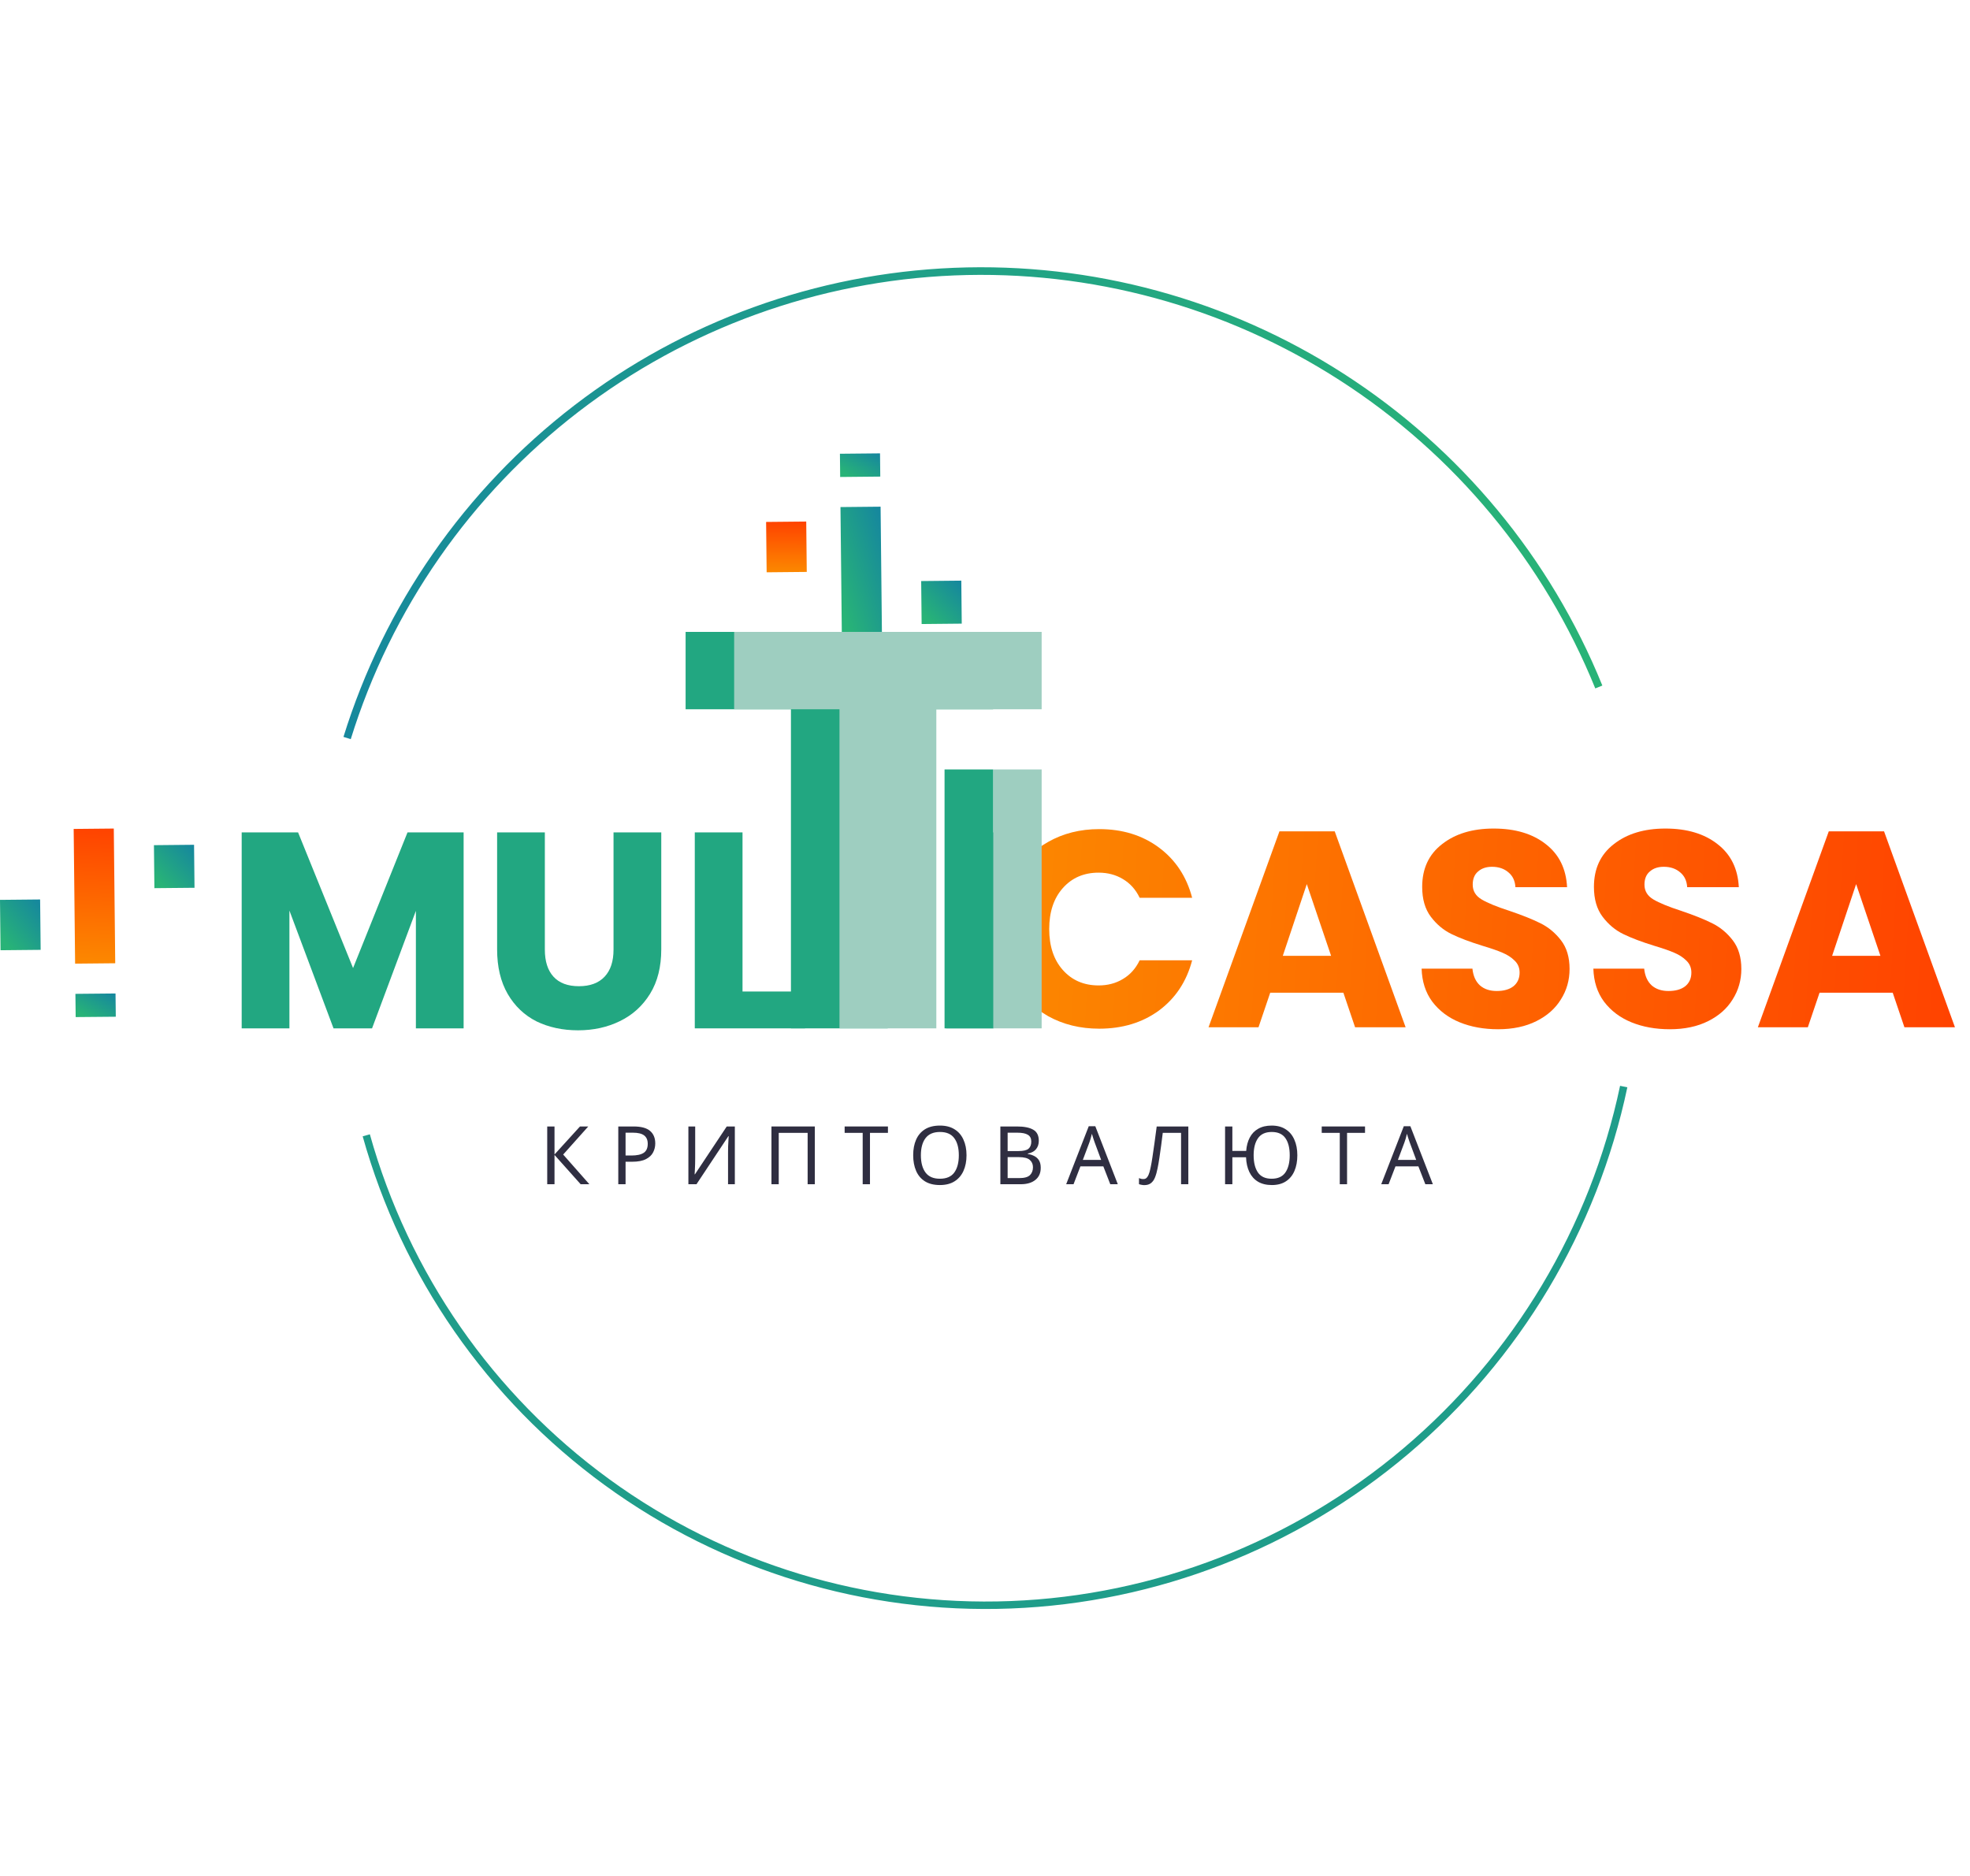 <svg width="126" height="120" viewBox="0 0 126 120" fill="none" xmlns="http://www.w3.org/2000/svg">
<path d="M49 33.387L49.034 36.609L51.6 36.584L51.566 33.362L49 33.387Z" fill="url(#paint0_linear)"/>
<path d="M58.918 37.168L58.947 39.918L61.513 39.893L61.484 37.142L58.918 37.168Z" fill="url(#paint1_linear)"/>
<path d="M53.756 32.436L53.848 41.053L56.413 41.028L56.322 32.411L53.756 32.436Z" fill="url(#paint2_linear)"/>
<path d="M53.721 29.025L53.736 30.511L56.302 30.486L56.286 29L53.721 29.025Z" fill="url(#paint3_linear)"/>
<path d="M6.55633e-05 57.562L0.034 60.784L2.6 60.759L2.566 57.537L6.55633e-05 57.562Z" fill="url(#paint4_linear)"/>
<path d="M9.846 54.063L9.875 56.813L12.441 56.789L12.412 54.038L9.846 54.063Z" fill="url(#paint5_linear)"/>
<path d="M4.712 53.025L4.804 61.642L7.37 61.617L7.278 53L4.712 53.025Z" fill="url(#paint6_linear)"/>
<path d="M4.823 63.574L4.84 65.06L7.406 65.037L7.389 63.55L4.823 63.574Z" fill="url(#paint7_linear)"/>
<path d="M29.653 53.246V65.781H26.6V58.264L23.796 65.781H21.332L18.511 58.246V65.781H15.458V53.246H19.065L22.582 61.924L26.064 53.246H29.653Z" fill="#22A781"/>
<path d="M34.848 53.246V60.745C34.848 61.495 35.033 62.073 35.402 62.477C35.771 62.882 36.312 63.085 37.027 63.085C37.741 63.085 38.288 62.882 38.669 62.477C39.05 62.073 39.241 61.495 39.241 60.745V53.246H42.294V60.728C42.294 61.847 42.056 62.793 41.58 63.567C41.104 64.34 40.461 64.924 39.651 65.317C38.854 65.709 37.961 65.906 36.973 65.906C35.985 65.906 35.098 65.715 34.313 65.334C33.539 64.942 32.926 64.358 32.474 63.584C32.021 62.799 31.795 61.847 31.795 60.728V53.246H34.848Z" fill="#22A781"/>
<path d="M47.491 63.424H51.491V65.781H44.438V53.246H47.491V63.424Z" fill="#22A781"/>
<path d="M63.568 53.246V65.781H60.515V53.246H63.568Z" fill="#22A781"/>
<path d="M64 59.428C64 58.19 64.268 57.089 64.803 56.125C65.339 55.149 66.083 54.393 67.035 53.857C68 53.309 69.089 53.036 70.303 53.036C71.791 53.036 73.064 53.428 74.124 54.214C75.183 55 75.892 56.071 76.249 57.428H72.892C72.642 56.904 72.285 56.506 71.821 56.232C71.368 55.958 70.85 55.821 70.267 55.821C69.327 55.821 68.565 56.148 67.982 56.803C67.398 57.458 67.107 58.333 67.107 59.428C67.107 60.523 67.398 61.398 67.982 62.053C68.565 62.707 69.327 63.035 70.267 63.035C70.85 63.035 71.368 62.898 71.821 62.624C72.285 62.35 72.642 61.951 72.892 61.428H76.249C75.892 62.785 75.183 63.856 74.124 64.642C73.064 65.415 71.791 65.802 70.303 65.802C69.089 65.802 68 65.534 67.035 64.999C66.083 64.451 65.339 63.695 64.803 62.731C64.268 61.767 64 60.666 64 59.428Z" fill="url(#paint8_linear)"/>
<path d="M85.921 63.499H81.243L80.493 65.713H77.297L81.832 53.179H85.368L89.903 65.713H86.671L85.921 63.499ZM85.136 61.142L83.582 56.553L82.047 61.142H85.136Z" fill="url(#paint9_linear)"/>
<path d="M95.819 65.838C94.902 65.838 94.081 65.689 93.355 65.392C92.628 65.094 92.045 64.653 91.605 64.07C91.176 63.487 90.95 62.785 90.926 61.963H94.176C94.223 62.428 94.384 62.785 94.658 63.035C94.932 63.273 95.289 63.392 95.729 63.392C96.182 63.392 96.539 63.291 96.8 63.088C97.062 62.874 97.193 62.582 97.193 62.213C97.193 61.904 97.086 61.648 96.872 61.446C96.67 61.243 96.414 61.077 96.104 60.946C95.807 60.815 95.378 60.666 94.819 60.499C94.009 60.249 93.349 59.999 92.837 59.749C92.325 59.499 91.884 59.13 91.515 58.642C91.146 58.154 90.962 57.517 90.962 56.732C90.962 55.565 91.384 54.655 92.23 54C93.075 53.333 94.176 53 95.533 53C96.914 53 98.027 53.333 98.872 54C99.717 54.655 100.169 55.571 100.229 56.75H96.925C96.902 56.345 96.753 56.029 96.479 55.803C96.205 55.565 95.854 55.446 95.426 55.446C95.057 55.446 94.759 55.547 94.533 55.75C94.307 55.94 94.194 56.22 94.194 56.589C94.194 56.994 94.384 57.309 94.765 57.535C95.146 57.761 95.741 58.005 96.551 58.267C97.36 58.541 98.015 58.803 98.515 59.053C99.026 59.303 99.467 59.666 99.836 60.142C100.205 60.618 100.389 61.231 100.389 61.981C100.389 62.695 100.205 63.344 99.836 63.927C99.479 64.511 98.955 64.975 98.265 65.32C97.574 65.665 96.759 65.838 95.819 65.838Z" fill="url(#paint10_linear)"/>
<path d="M106.804 65.838C105.887 65.838 105.066 65.689 104.34 65.392C103.614 65.094 103.03 64.653 102.59 64.07C102.161 63.487 101.935 62.785 101.911 61.963H105.161C105.209 62.428 105.369 62.785 105.643 63.035C105.917 63.273 106.274 63.392 106.714 63.392C107.167 63.392 107.524 63.291 107.786 63.088C108.048 62.874 108.179 62.582 108.179 62.213C108.179 61.904 108.071 61.648 107.857 61.446C107.655 61.243 107.399 61.077 107.089 60.946C106.792 60.815 106.363 60.666 105.804 60.499C104.994 60.249 104.334 59.999 103.822 59.749C103.31 59.499 102.87 59.13 102.501 58.642C102.132 58.154 101.947 57.517 101.947 56.732C101.947 55.565 102.37 54.655 103.215 54C104.06 53.333 105.161 53 106.518 53C107.899 53 109.012 53.333 109.857 54C110.702 54.655 111.154 55.571 111.214 56.75H107.911C107.887 56.345 107.738 56.029 107.464 55.803C107.191 55.565 106.839 55.446 106.411 55.446C106.042 55.446 105.744 55.547 105.518 55.75C105.292 55.94 105.179 56.22 105.179 56.589C105.179 56.994 105.369 57.309 105.75 57.535C106.131 57.761 106.726 58.005 107.536 58.267C108.345 58.541 109 58.803 109.5 59.053C110.012 59.303 110.452 59.666 110.821 60.142C111.19 60.618 111.375 61.231 111.375 61.981C111.375 62.695 111.19 63.344 110.821 63.927C110.464 64.511 109.94 64.975 109.25 65.32C108.559 65.665 107.744 65.838 106.804 65.838Z" fill="url(#paint11_linear)"/>
<path d="M121.056 63.499H116.378L115.628 65.713H112.432L116.968 53.179H120.503L125.038 65.713H121.806L121.056 63.499ZM120.271 61.142L118.717 56.553L117.182 61.142H120.271Z" fill="url(#paint12_linear)"/>
<path d="M66.623 49.219V65.781H63.518V49.219H66.623Z" fill="#9ECEC0"/>
<path d="M63.518 49.219V65.781H60.413V49.219H63.518Z" fill="#22A781"/>
<path d="M63.518 40.421V45.37H56.781V65.781H50.588V45.37H43.851V40.421H63.518Z" fill="#22A781"/>
<path d="M66.623 40.421V45.37H59.887V65.781H53.693V45.37H46.956V40.421H66.623Z" fill="#9ECEC0"/>
<path d="M37.696 75.752H37.138L35.466 73.879V75.752H35V72.057H35.466V73.848L37.096 72.057H37.624L36.02 73.853L37.696 75.752Z" fill="#2F2E41"/>
<path d="M40.523 72.057C41.006 72.057 41.358 72.152 41.579 72.342C41.8 72.531 41.91 72.799 41.91 73.144C41.91 73.347 41.864 73.539 41.77 73.718C41.681 73.894 41.527 74.037 41.31 74.148C41.096 74.258 40.804 74.313 40.435 74.313H40.011V75.752H39.545V72.057H40.523ZM40.482 72.455H40.011V73.915H40.383C40.735 73.915 40.998 73.858 41.17 73.744C41.343 73.63 41.429 73.437 41.429 73.165C41.429 72.926 41.353 72.749 41.201 72.631C41.049 72.514 40.809 72.455 40.482 72.455Z" fill="#2F2E41"/>
<path d="M44.029 72.057H44.464V74.086C44.464 74.2 44.462 74.327 44.459 74.469C44.455 74.61 44.45 74.74 44.443 74.857C44.44 74.974 44.435 75.06 44.428 75.116H44.449L46.482 72.057H47V75.752H46.565V73.744C46.565 73.617 46.567 73.48 46.57 73.335C46.577 73.19 46.584 73.058 46.591 72.937C46.598 72.816 46.603 72.73 46.607 72.678H46.586L44.547 75.752H44.029V72.057Z" fill="#2F2E41"/>
<path d="M49.342 75.752V72.057H52.116V75.752H51.656V72.466H49.808V75.752H49.342Z" fill="#2F2E41"/>
<path d="M55.643 75.752H55.177V72.466H54.023V72.057H56.792V72.466H55.643V75.752Z" fill="#2F2E41"/>
<path d="M61.818 73.899C61.818 74.282 61.752 74.617 61.621 74.903C61.494 75.186 61.304 75.407 61.052 75.566C60.8 75.725 60.488 75.804 60.115 75.804C59.732 75.804 59.413 75.725 59.158 75.566C58.906 75.407 58.718 75.185 58.594 74.898C58.469 74.612 58.407 74.277 58.407 73.894C58.407 73.515 58.469 73.183 58.594 72.9C58.718 72.618 58.906 72.397 59.158 72.238C59.413 72.079 59.734 72 60.12 72C60.49 72 60.8 72.079 61.052 72.238C61.304 72.393 61.494 72.614 61.621 72.9C61.752 73.183 61.818 73.516 61.818 73.899ZM58.899 73.899C58.899 74.365 58.997 74.733 59.194 75.002C59.391 75.267 59.698 75.4 60.115 75.4C60.536 75.4 60.843 75.267 61.036 75.002C61.23 74.733 61.326 74.365 61.326 73.899C61.326 73.434 61.23 73.07 61.036 72.807C60.843 72.542 60.538 72.409 60.12 72.409C59.703 72.409 59.394 72.542 59.194 72.807C58.997 73.07 58.899 73.434 58.899 73.899Z" fill="#2F2E41"/>
<path d="M65.038 72.057C65.501 72.057 65.849 72.126 66.084 72.264C66.322 72.398 66.441 72.635 66.441 72.973C66.441 73.19 66.381 73.371 66.26 73.516C66.139 73.658 65.965 73.749 65.737 73.791V73.817C65.892 73.841 66.032 73.886 66.156 73.951C66.284 74.017 66.384 74.11 66.457 74.231C66.529 74.351 66.565 74.508 66.565 74.702C66.565 75.036 66.45 75.295 66.219 75.478C65.991 75.661 65.678 75.752 65.282 75.752H63.983V72.057H65.038ZM65.132 73.63C65.449 73.63 65.666 73.58 65.784 73.48C65.901 73.377 65.96 73.225 65.96 73.025C65.96 72.821 65.887 72.676 65.742 72.59C65.601 72.5 65.373 72.455 65.059 72.455H64.448V73.63H65.132ZM64.448 74.018V75.359H65.194C65.522 75.359 65.749 75.295 65.877 75.167C66.004 75.04 66.068 74.872 66.068 74.665C66.068 74.472 66.001 74.317 65.867 74.2C65.735 74.079 65.499 74.018 65.157 74.018H64.448Z" fill="#2F2E41"/>
<path d="M71.013 75.752L70.568 74.608H69.103L68.663 75.752H68.192L69.636 72.041H70.055L71.494 75.752H71.013ZM70.014 73.076C70.004 73.049 69.987 72.999 69.962 72.926C69.938 72.854 69.914 72.78 69.89 72.704C69.869 72.624 69.852 72.564 69.838 72.523C69.814 72.63 69.786 72.735 69.755 72.838C69.724 72.939 69.698 73.018 69.678 73.076L69.258 74.194H70.428L70.014 73.076Z" fill="#2F2E41"/>
<path d="M76.005 75.752H75.54V72.466H74.37C74.339 72.721 74.305 72.99 74.267 73.273C74.229 73.553 74.191 73.82 74.153 74.075C74.115 74.331 74.077 74.548 74.039 74.728C73.994 74.959 73.939 75.155 73.873 75.317C73.808 75.48 73.72 75.602 73.609 75.685C73.502 75.768 73.361 75.809 73.185 75.809C73.126 75.809 73.066 75.802 73.004 75.788C72.945 75.778 72.893 75.764 72.849 75.747V75.359C72.886 75.376 72.93 75.392 72.978 75.405C73.026 75.416 73.078 75.421 73.133 75.421C73.237 75.421 73.318 75.38 73.376 75.297C73.439 75.21 73.487 75.105 73.521 74.981C73.556 74.853 73.585 74.728 73.609 74.603C73.637 74.472 73.67 74.281 73.708 74.029C73.749 73.773 73.792 73.477 73.837 73.139C73.885 72.8 73.934 72.44 73.982 72.057H76.005V75.752Z" fill="#2F2E41"/>
<path d="M82.977 73.899C82.977 74.282 82.915 74.617 82.791 74.903C82.67 75.186 82.489 75.407 82.247 75.566C82.006 75.725 81.706 75.804 81.347 75.804C80.995 75.804 80.698 75.731 80.457 75.587C80.218 75.442 80.035 75.236 79.908 74.971C79.78 74.705 79.71 74.391 79.696 74.029H78.821V75.752H78.355V72.057H78.821V73.62H79.706C79.73 73.292 79.806 73.007 79.934 72.766C80.061 72.521 80.243 72.333 80.477 72.202C80.712 72.067 80.998 72 81.336 72C81.692 72 81.99 72.079 82.232 72.238C82.477 72.393 82.661 72.614 82.785 72.9C82.913 73.183 82.977 73.516 82.977 73.899ZM80.182 73.899C80.182 74.365 80.274 74.733 80.457 75.002C80.643 75.267 80.934 75.4 81.331 75.4C81.735 75.4 82.028 75.267 82.211 75.002C82.397 74.733 82.49 74.365 82.49 73.899C82.49 73.434 82.399 73.07 82.216 72.807C82.033 72.542 81.742 72.409 81.341 72.409C80.941 72.409 80.648 72.542 80.462 72.807C80.275 73.073 80.182 73.437 80.182 73.899Z" fill="#2F2E41"/>
<path d="M86.157 75.752H85.691V72.466H84.537V72.057H87.306V72.466H86.157V75.752Z" fill="#2F2E41"/>
<path d="M91.164 75.752L90.719 74.608H89.254L88.814 75.752H88.343L89.787 72.041H90.206L91.645 75.752H91.164ZM90.165 73.076C90.154 73.049 90.137 72.999 90.113 72.926C90.089 72.854 90.065 72.78 90.04 72.704C90.02 72.624 90.003 72.564 89.989 72.523C89.965 72.63 89.937 72.735 89.906 72.838C89.875 72.939 89.849 73.018 89.828 73.076L89.409 74.194H90.579L90.165 73.076Z" fill="#2F2E41"/>
<path fill-rule="evenodd" clip-rule="evenodd" d="M89.766 92.642C96.832 86.667 101.71 78.503 103.619 69.457L104.084 69.552C102.153 78.703 97.218 86.961 90.071 93.005C82.923 99.049 73.975 102.53 64.658 102.891C55.34 103.252 46.192 100.473 38.676 94.998C31.159 89.522 25.709 81.667 23.197 72.688L23.655 72.557C26.138 81.433 31.526 89.199 38.957 94.612C46.387 100.025 55.431 102.773 64.642 102.415C73.853 102.058 82.7 98.617 89.766 92.642Z" fill="url(#paint13_linear)"/>
<path fill-rule="evenodd" clip-rule="evenodd" d="M102.033 44.036C98.753 35.949 93.053 29.07 85.713 24.34C78.374 19.611 69.755 17.263 61.038 17.618C52.321 17.974 43.931 21.015 37.02 26.326C30.109 31.637 25.015 38.957 22.434 47.282L21.968 47.137C24.578 38.715 29.732 31.311 36.723 25.939C43.713 20.567 52.199 17.491 61.017 17.131C69.835 16.771 78.553 19.146 85.977 23.93C93.401 28.714 99.167 35.673 102.485 43.853L102.033 44.036Z" fill="url(#paint14_linear)"/>
<defs>
<linearGradient id="paint0_linear" x1="50.317" y1="36.597" x2="50.338" y2="33.091" gradientUnits="userSpaceOnUse">
<stop stop-color="#FC8800"/>
<stop offset="1" stop-color="#FF3D00"/>
</linearGradient>
<linearGradient id="paint1_linear" x1="59.405" y1="39.675" x2="61.635" y2="37.552" gradientUnits="userSpaceOnUse">
<stop stop-color="#28B377"/>
<stop offset="1" stop-color="#16889D"/>
</linearGradient>
<linearGradient id="paint2_linear" x1="54.3" y1="40.299" x2="58.155" y2="39.107" gradientUnits="userSpaceOnUse">
<stop stop-color="#28B377"/>
<stop offset="1" stop-color="#16889D"/>
</linearGradient>
<linearGradient id="paint3_linear" x1="54.195" y1="30.378" x2="55.234" y2="28.541" gradientUnits="userSpaceOnUse">
<stop stop-color="#28B377"/>
<stop offset="1" stop-color="#16889D"/>
</linearGradient>
<linearGradient id="paint4_linear" x1="0.491" y1="60.5" x2="3.047" y2="58.422" gradientUnits="userSpaceOnUse">
<stop stop-color="#28B377"/>
<stop offset="1" stop-color="#16889D"/>
</linearGradient>
<linearGradient id="paint5_linear" x1="10.333" y1="56.57" x2="12.563" y2="54.447" gradientUnits="userSpaceOnUse">
<stop stop-color="#28B377"/>
<stop offset="1" stop-color="#16889D"/>
</linearGradient>
<linearGradient id="paint6_linear" x1="6.087" y1="61.629" x2="6.39" y2="52.266" gradientUnits="userSpaceOnUse">
<stop stop-color="#FC8800"/>
<stop offset="1" stop-color="#FF3D00"/>
</linearGradient>
<linearGradient id="paint7_linear" x1="5.299" y1="64.926" x2="6.338" y2="63.091" gradientUnits="userSpaceOnUse">
<stop stop-color="#28B377"/>
<stop offset="1" stop-color="#16889D"/>
</linearGradient>
<linearGradient id="paint8_linear" x1="64" y1="59.419" x2="130.183" y2="63.371" gradientUnits="userSpaceOnUse">
<stop stop-color="#FC8800"/>
<stop offset="1" stop-color="#FF3D00"/>
</linearGradient>
<linearGradient id="paint9_linear" x1="64" y1="59.419" x2="130.183" y2="63.371" gradientUnits="userSpaceOnUse">
<stop stop-color="#FC8800"/>
<stop offset="1" stop-color="#FF3D00"/>
</linearGradient>
<linearGradient id="paint10_linear" x1="64" y1="59.419" x2="130.183" y2="63.371" gradientUnits="userSpaceOnUse">
<stop stop-color="#FC8800"/>
<stop offset="1" stop-color="#FF3D00"/>
</linearGradient>
<linearGradient id="paint11_linear" x1="64" y1="59.419" x2="130.183" y2="63.371" gradientUnits="userSpaceOnUse">
<stop stop-color="#FC8800"/>
<stop offset="1" stop-color="#FF3D00"/>
</linearGradient>
<linearGradient id="paint12_linear" x1="64" y1="59.419" x2="130.183" y2="63.371" gradientUnits="userSpaceOnUse">
<stop stop-color="#FC8800"/>
<stop offset="1" stop-color="#FF3D00"/>
</linearGradient>
<linearGradient id="paint13_linear" x1="9209.78" y1="10694.2" x2="-417.245" y2="14015.3" gradientUnits="userSpaceOnUse">
<stop stop-color="#28B377"/>
<stop offset="1" stop-color="#16889D"/>
</linearGradient>
<linearGradient id="paint14_linear" x1="97.442" y1="25.633" x2="21.813" y2="46.574" gradientUnits="userSpaceOnUse">
<stop stop-color="#28B377"/>
<stop offset="1" stop-color="#16889D"/>
</linearGradient>
</defs>
</svg>
